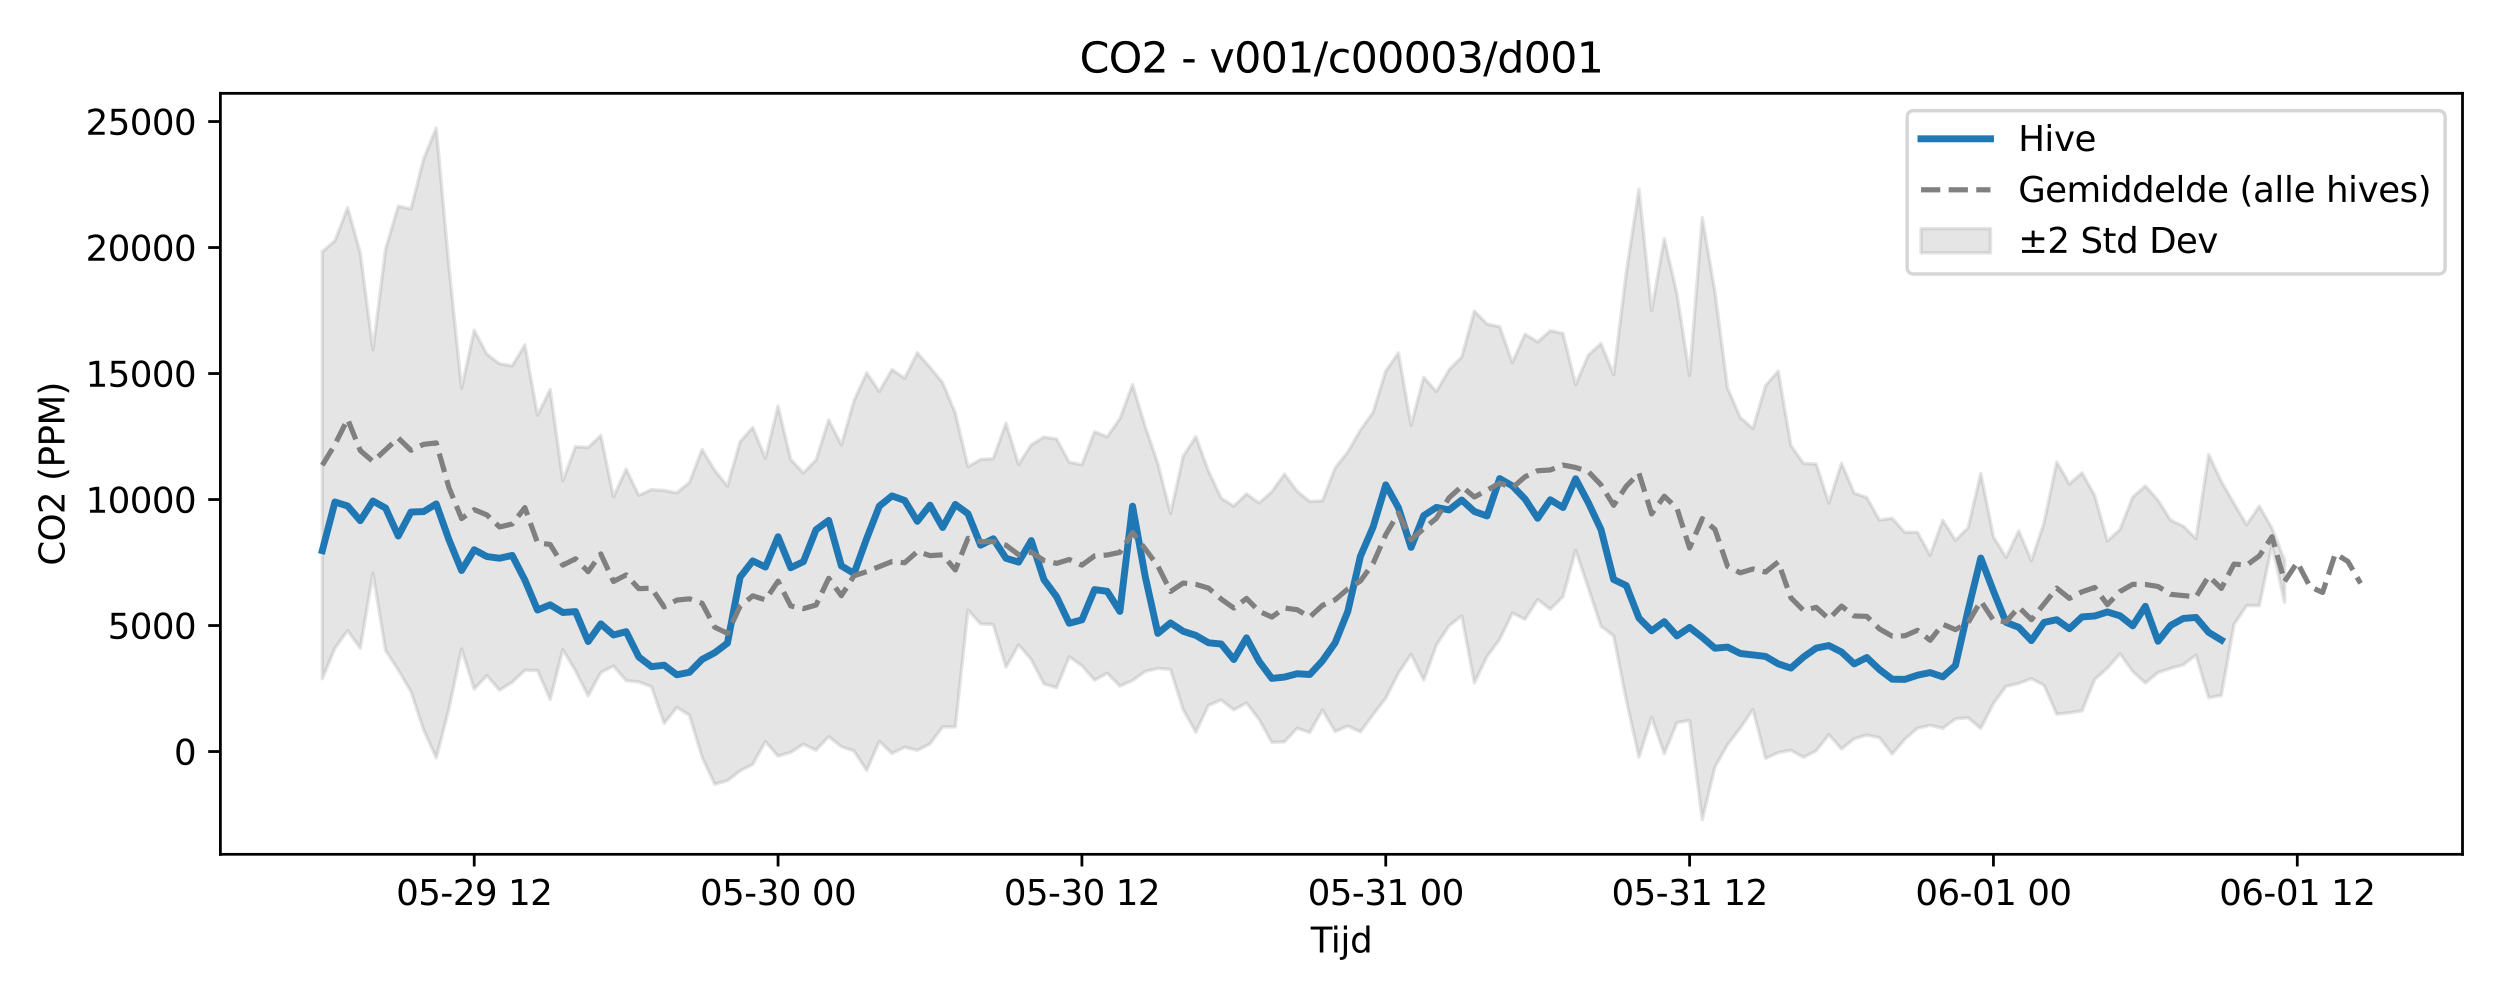 <?xml version="1.0" encoding="utf-8" standalone="no"?>
<!DOCTYPE svg PUBLIC "-//W3C//DTD SVG 1.1//EN"
  "http://www.w3.org/Graphics/SVG/1.1/DTD/svg11.dtd">
<svg xmlns:xlink="http://www.w3.org/1999/xlink" width="720pt" height="288pt" viewBox="0 0 720 288" xmlns="http://www.w3.org/2000/svg" version="1.1">
 <defs>
  <style type="text/css">*{stroke-linejoin: round; stroke-linecap: butt}</style>
 </defs>
 <g id="figure_1">
  <g id="patch_1">
   <path d="M 0 288 
L 720 288 
L 720 0 
L 0 0 
z
" style="fill: #ffffff"/>
  </g>
  <g id="axes_1">
   <g id="patch_2">
    <path d="M 63.47 246.04 
L 709.2 246.04 
L 709.2 26.88 
L 63.47 26.88 
z
" style="fill: #ffffff"/>
   </g>
   <g id="FillBetweenPolyCollection_1">
    <defs>
     <path id="m62f962dd61" d="M 92.821 -215.496 
L 92.821 -92.518 
L 96.467 -101.336 
L 100.114 -106.379 
L 103.76 -101.303 
L 107.406 -122.898 
L 111.052 -100.626 
L 114.698 -95.045 
L 118.344 -88.849 
L 121.99 -77.862 
L 125.637 -69.738 
L 129.283 -83.769 
L 132.929 -101.11 
L 136.575 -89.539 
L 140.221 -93.422 
L 143.867 -89.243 
L 147.513 -91.521 
L 151.159 -94.946 
L 154.806 -94.919 
L 158.452 -86.577 
L 162.098 -100.914 
L 165.744 -94.774 
L 169.39 -87.603 
L 173.036 -94.303 
L 176.682 -96.189 
L 180.329 -91.961 
L 183.975 -91.606 
L 187.621 -90.229 
L 191.267 -79.669 
L 194.913 -84.264 
L 198.559 -82.013 
L 202.205 -69.94 
L 205.851 -62.147 
L 209.498 -63.18 
L 213.144 -65.991 
L 216.79 -67.884 
L 220.436 -74.423 
L 224.082 -70.209 
L 227.728 -71.299 
L 231.374 -73.666 
L 235.021 -71.939 
L 238.667 -75.849 
L 242.313 -72.978 
L 245.959 -71.719 
L 249.605 -66.117 
L 253.251 -74.509 
L 256.897 -70.983 
L 260.543 -72.814 
L 264.19 -71.915 
L 267.836 -73.749 
L 271.482 -78.647 
L 275.128 -78.667 
L 278.774 -112.316 
L 282.42 -108.289 
L 286.066 -108.134 
L 289.712 -95.883 
L 293.359 -102.279 
L 297.005 -98.028 
L 300.651 -91.052 
L 304.297 -89.93 
L 307.943 -98.853 
L 311.589 -96.294 
L 315.235 -92.12 
L 318.882 -94.12 
L 322.528 -90.412 
L 326.174 -92.013 
L 329.82 -94.619 
L 333.466 -95.512 
L 337.112 -95.17 
L 340.758 -83.578 
L 344.404 -77.168 
L 348.051 -84.88 
L 351.697 -86.394 
L 355.343 -83.531 
L 358.989 -85.546 
L 362.635 -80.766 
L 366.281 -74.215 
L 369.927 -74.339 
L 373.574 -78.259 
L 377.22 -77.035 
L 380.866 -83.526 
L 384.512 -77.276 
L 388.158 -78.925 
L 391.804 -77.234 
L 395.45 -82.184 
L 399.096 -86.903 
L 402.743 -94.116 
L 406.389 -99.571 
L 410.035 -92.133 
L 413.681 -102.191 
L 417.327 -107.764 
L 420.973 -110.626 
L 424.619 -91.32 
L 428.266 -98.926 
L 431.912 -103.855 
L 435.558 -111.446 
L 439.204 -109.622 
L 442.85 -115.322 
L 446.496 -112.532 
L 450.142 -116.172 
L 453.788 -129.521 
L 457.435 -118.69 
L 461.081 -107.665 
L 464.727 -104.853 
L 468.373 -86.364 
L 472.019 -69.947 
L 475.665 -81.445 
L 479.311 -70.92 
L 482.958 -79.882 
L 486.604 -80.523 
L 490.25 -51.922 
L 493.896 -67.087 
L 497.542 -73.547 
L 501.188 -78.305 
L 504.834 -83.675 
L 508.48 -69.583 
L 512.127 -71.233 
L 515.773 -71.924 
L 519.419 -69.883 
L 523.065 -71.792 
L 526.711 -76.402 
L 530.357 -72.298 
L 534.003 -75.235 
L 537.649 -76.297 
L 541.296 -75.541 
L 544.942 -70.83 
L 548.588 -75.084 
L 552.234 -78.251 
L 555.88 -79.101 
L 559.526 -78.24 
L 563.172 -80.957 
L 566.819 -81.296 
L 570.465 -78.198 
L 574.111 -85.41 
L 577.757 -90.353 
L 581.403 -91.168 
L 585.049 -92.542 
L 588.695 -90.626 
L 592.341 -82.312 
L 595.988 -82.731 
L 599.634 -83.289 
L 603.28 -92.35 
L 606.926 -95.536 
L 610.572 -99.747 
L 614.218 -94.601 
L 617.864 -91.301 
L 621.511 -94.285 
L 625.157 -95.502 
L 628.803 -96.531 
L 632.449 -99.358 
L 636.095 -87.069 
L 639.741 -87.707 
L 643.387 -108.094 
L 647.033 -113.578 
L 650.68 -113.583 
L 654.326 -130.955 
L 657.972 -114.5 
L 657.972 -126.597 
L 657.972 -126.597 
L 654.326 -135.868 
L 650.68 -142.215 
L 647.033 -136.884 
L 643.387 -143.007 
L 639.741 -149.345 
L 636.095 -157.057 
L 632.449 -132.883 
L 628.803 -136.46 
L 625.157 -138.153 
L 621.511 -143.907 
L 617.864 -148.059 
L 614.218 -144.826 
L 610.572 -135.554 
L 606.926 -132.201 
L 603.28 -145.277 
L 599.634 -151.833 
L 595.988 -148.611 
L 592.341 -154.917 
L 588.695 -137.462 
L 585.049 -126.544 
L 581.403 -135.099 
L 577.757 -127.476 
L 574.111 -133.381 
L 570.465 -151.629 
L 566.819 -136.04 
L 563.172 -132.365 
L 559.526 -138.19 
L 555.88 -128.088 
L 552.234 -134.699 
L 548.588 -134.701 
L 544.942 -138.735 
L 541.296 -138.207 
L 537.649 -144.672 
L 534.003 -145.99 
L 530.357 -154.591 
L 526.711 -143.092 
L 523.065 -154.375 
L 519.419 -154.516 
L 515.773 -159.724 
L 512.127 -181.125 
L 508.48 -176.927 
L 504.834 -164.576 
L 501.188 -167.764 
L 497.542 -176.216 
L 493.896 -204.02 
L 490.25 -225.335 
L 486.604 -179.846 
L 482.958 -203.378 
L 479.311 -219.252 
L 475.665 -198.537 
L 472.019 -233.5 
L 468.373 -209.588 
L 464.727 -180.083 
L 461.081 -189.07 
L 457.435 -185.693 
L 453.788 -177.223 
L 450.142 -191.956 
L 446.496 -192.764 
L 442.85 -189.533 
L 439.204 -191.757 
L 435.558 -183.577 
L 431.912 -193.919 
L 428.266 -194.669 
L 424.619 -198.41 
L 420.973 -185.195 
L 417.327 -181.536 
L 413.681 -175.26 
L 410.035 -179.351 
L 406.389 -165.53 
L 402.743 -186.376 
L 399.096 -181.131 
L 395.45 -169.264 
L 391.804 -164.107 
L 388.158 -157.834 
L 384.512 -153.215 
L 380.866 -143.794 
L 377.22 -143.569 
L 373.574 -146.543 
L 369.927 -151.473 
L 366.281 -146.365 
L 362.635 -143.132 
L 358.989 -145.759 
L 355.343 -142.23 
L 351.697 -144.545 
L 348.051 -152.349 
L 344.404 -162.259 
L 340.758 -156.591 
L 337.112 -140.132 
L 333.466 -154.504 
L 329.82 -165.197 
L 326.174 -177.221 
L 322.528 -167.421 
L 318.882 -162.201 
L 315.235 -163.678 
L 311.589 -154.182 
L 307.943 -154.869 
L 304.297 -161.574 
L 300.651 -162.115 
L 297.005 -159.915 
L 293.359 -154.234 
L 289.712 -166.105 
L 286.066 -155.929 
L 282.42 -155.676 
L 278.774 -153.632 
L 275.128 -169.03 
L 271.482 -177.783 
L 267.836 -182.22 
L 264.19 -186.397 
L 260.543 -179.043 
L 256.897 -181.575 
L 253.251 -175.22 
L 249.605 -180.637 
L 245.959 -172.599 
L 242.313 -159.899 
L 238.667 -167.055 
L 235.021 -155.556 
L 231.374 -151.77 
L 227.728 -155.695 
L 224.082 -171.048 
L 220.436 -156.054 
L 216.79 -164.911 
L 213.144 -160.766 
L 209.498 -148.037 
L 205.851 -152.534 
L 202.205 -158.551 
L 198.559 -149.066 
L 194.913 -146.076 
L 191.267 -146.75 
L 187.621 -147 
L 183.975 -145.335 
L 180.329 -152.89 
L 176.682 -144.892 
L 173.036 -162.613 
L 169.39 -159.123 
L 165.744 -159.345 
L 162.098 -149.577 
L 158.452 -175.808 
L 154.806 -168.427 
L 151.159 -188.671 
L 147.513 -182.655 
L 143.867 -183.226 
L 140.221 -185.99 
L 136.575 -192.901 
L 132.929 -176.187 
L 129.283 -211.465 
L 125.637 -251.158 
L 121.99 -242.187 
L 118.344 -227.793 
L 114.698 -228.662 
L 111.052 -216.271 
L 107.406 -187.289 
L 103.76 -215.176 
L 100.114 -228.203 
L 96.467 -218.679 
L 92.821 -215.496 
z
" style="stroke: #808080; stroke-opacity: 0.2"/>
    </defs>
    <g clip-path="url(#p8f2f8f20a6)">
     <use xlink:href="#m62f962dd61" x="0" y="288" style="fill: #808080; fill-opacity: 0.2; stroke: #808080; stroke-opacity: 0.2"/>
    </g>
   </g>
   <g id="matplotlib.axis_1">
    <g id="xtick_1">
     <g id="line2d_1">
      <defs>
       <path id="m938e362e4b" d="M 0 0 
L 0 3.5 
" style="stroke: #000000; stroke-width: 0.8"/>
      </defs>
      <g>
       <use xlink:href="#m938e362e4b" x="136.575" y="246.04" style="stroke: #000000; stroke-width: 0.8"/>
      </g>
     </g>
     <g id="text_1">
      <!-- 05-29 12 -->
      <g transform="translate(114.094 260.638) scale(0.1 -0.1)">
       <defs>
        <path id="DejaVuSans-30" d="M 2034 4250 
Q 1547 4250 1301 3770 
Q 1056 3291 1056 2328 
Q 1056 1369 1301 889 
Q 1547 409 2034 409 
Q 2525 409 2770 889 
Q 3016 1369 3016 2328 
Q 3016 3291 2770 3770 
Q 2525 4250 2034 4250 
z
M 2034 4750 
Q 2819 4750 3233 4129 
Q 3647 3509 3647 2328 
Q 3647 1150 3233 529 
Q 2819 -91 2034 -91 
Q 1250 -91 836 529 
Q 422 1150 422 2328 
Q 422 3509 836 4129 
Q 1250 4750 2034 4750 
z
" transform="scale(0.016)"/>
        <path id="DejaVuSans-35" d="M 691 4666 
L 3169 4666 
L 3169 4134 
L 1269 4134 
L 1269 2991 
Q 1406 3038 1543 3061 
Q 1681 3084 1819 3084 
Q 2600 3084 3056 2656 
Q 3513 2228 3513 1497 
Q 3513 744 3044 326 
Q 2575 -91 1722 -91 
Q 1428 -91 1123 -41 
Q 819 9 494 109 
L 494 744 
Q 775 591 1075 516 
Q 1375 441 1709 441 
Q 2250 441 2565 725 
Q 2881 1009 2881 1497 
Q 2881 1984 2565 2268 
Q 2250 2553 1709 2553 
Q 1456 2553 1204 2497 
Q 953 2441 691 2322 
L 691 4666 
z
" transform="scale(0.016)"/>
        <path id="DejaVuSans-2d" d="M 313 2009 
L 1997 2009 
L 1997 1497 
L 313 1497 
L 313 2009 
z
" transform="scale(0.016)"/>
        <path id="DejaVuSans-32" d="M 1228 531 
L 3431 531 
L 3431 0 
L 469 0 
L 469 531 
Q 828 903 1448 1529 
Q 2069 2156 2228 2338 
Q 2531 2678 2651 2914 
Q 2772 3150 2772 3378 
Q 2772 3750 2511 3984 
Q 2250 4219 1831 4219 
Q 1534 4219 1204 4116 
Q 875 4013 500 3803 
L 500 4441 
Q 881 4594 1212 4672 
Q 1544 4750 1819 4750 
Q 2544 4750 2975 4387 
Q 3406 4025 3406 3419 
Q 3406 3131 3298 2873 
Q 3191 2616 2906 2266 
Q 2828 2175 2409 1742 
Q 1991 1309 1228 531 
z
" transform="scale(0.016)"/>
        <path id="DejaVuSans-39" d="M 703 97 
L 703 672 
Q 941 559 1184 500 
Q 1428 441 1663 441 
Q 2288 441 2617 861 
Q 2947 1281 2994 2138 
Q 2813 1869 2534 1725 
Q 2256 1581 1919 1581 
Q 1219 1581 811 2004 
Q 403 2428 403 3163 
Q 403 3881 828 4315 
Q 1253 4750 1959 4750 
Q 2769 4750 3195 4129 
Q 3622 3509 3622 2328 
Q 3622 1225 3098 567 
Q 2575 -91 1691 -91 
Q 1453 -91 1209 -44 
Q 966 3 703 97 
z
M 1959 2075 
Q 2384 2075 2632 2365 
Q 2881 2656 2881 3163 
Q 2881 3666 2632 3958 
Q 2384 4250 1959 4250 
Q 1534 4250 1286 3958 
Q 1038 3666 1038 3163 
Q 1038 2656 1286 2365 
Q 1534 2075 1959 2075 
z
" transform="scale(0.016)"/>
        <path id="DejaVuSans-20" transform="scale(0.016)"/>
        <path id="DejaVuSans-31" d="M 794 531 
L 1825 531 
L 1825 4091 
L 703 3866 
L 703 4441 
L 1819 4666 
L 2450 4666 
L 2450 531 
L 3481 531 
L 3481 0 
L 794 0 
L 794 531 
z
" transform="scale(0.016)"/>
       </defs>
       <use xlink:href="#DejaVuSans-30"/>
       <use xlink:href="#DejaVuSans-35" transform="translate(63.623 0)"/>
       <use xlink:href="#DejaVuSans-2d" transform="translate(127.246 0)"/>
       <use xlink:href="#DejaVuSans-32" transform="translate(163.33 0)"/>
       <use xlink:href="#DejaVuSans-39" transform="translate(226.953 0)"/>
       <use xlink:href="#DejaVuSans-20" transform="translate(290.576 0)"/>
       <use xlink:href="#DejaVuSans-31" transform="translate(322.363 0)"/>
       <use xlink:href="#DejaVuSans-32" transform="translate(385.986 0)"/>
      </g>
     </g>
    </g>
    <g id="xtick_2">
     <g id="line2d_2">
      <g>
       <use xlink:href="#m938e362e4b" x="224.082" y="246.04" style="stroke: #000000; stroke-width: 0.8"/>
      </g>
     </g>
     <g id="text_2">
      <!-- 05-30 00 -->
      <g transform="translate(201.602 260.638) scale(0.1 -0.1)">
       <defs>
        <path id="DejaVuSans-33" d="M 2597 2516 
Q 3050 2419 3304 2112 
Q 3559 1806 3559 1356 
Q 3559 666 3084 287 
Q 2609 -91 1734 -91 
Q 1441 -91 1130 -33 
Q 819 25 488 141 
L 488 750 
Q 750 597 1062 519 
Q 1375 441 1716 441 
Q 2309 441 2620 675 
Q 2931 909 2931 1356 
Q 2931 1769 2642 2001 
Q 2353 2234 1838 2234 
L 1294 2234 
L 1294 2753 
L 1863 2753 
Q 2328 2753 2575 2939 
Q 2822 3125 2822 3475 
Q 2822 3834 2567 4026 
Q 2313 4219 1838 4219 
Q 1578 4219 1281 4162 
Q 984 4106 628 3988 
L 628 4550 
Q 988 4650 1302 4700 
Q 1616 4750 1894 4750 
Q 2613 4750 3031 4423 
Q 3450 4097 3450 3541 
Q 3450 3153 3228 2886 
Q 3006 2619 2597 2516 
z
" transform="scale(0.016)"/>
       </defs>
       <use xlink:href="#DejaVuSans-30"/>
       <use xlink:href="#DejaVuSans-35" transform="translate(63.623 0)"/>
       <use xlink:href="#DejaVuSans-2d" transform="translate(127.246 0)"/>
       <use xlink:href="#DejaVuSans-33" transform="translate(163.33 0)"/>
       <use xlink:href="#DejaVuSans-30" transform="translate(226.953 0)"/>
       <use xlink:href="#DejaVuSans-20" transform="translate(290.576 0)"/>
       <use xlink:href="#DejaVuSans-30" transform="translate(322.363 0)"/>
       <use xlink:href="#DejaVuSans-30" transform="translate(385.986 0)"/>
      </g>
     </g>
    </g>
    <g id="xtick_3">
     <g id="line2d_3">
      <g>
       <use xlink:href="#m938e362e4b" x="311.589" y="246.04" style="stroke: #000000; stroke-width: 0.8"/>
      </g>
     </g>
     <g id="text_3">
      <!-- 05-30 12 -->
      <g transform="translate(289.109 260.638) scale(0.1 -0.1)">
       <use xlink:href="#DejaVuSans-30"/>
       <use xlink:href="#DejaVuSans-35" transform="translate(63.623 0)"/>
       <use xlink:href="#DejaVuSans-2d" transform="translate(127.246 0)"/>
       <use xlink:href="#DejaVuSans-33" transform="translate(163.33 0)"/>
       <use xlink:href="#DejaVuSans-30" transform="translate(226.953 0)"/>
       <use xlink:href="#DejaVuSans-20" transform="translate(290.576 0)"/>
       <use xlink:href="#DejaVuSans-31" transform="translate(322.363 0)"/>
       <use xlink:href="#DejaVuSans-32" transform="translate(385.986 0)"/>
      </g>
     </g>
    </g>
    <g id="xtick_4">
     <g id="line2d_4">
      <g>
       <use xlink:href="#m938e362e4b" x="399.096" y="246.04" style="stroke: #000000; stroke-width: 0.8"/>
      </g>
     </g>
     <g id="text_4">
      <!-- 05-31 00 -->
      <g transform="translate(376.616 260.638) scale(0.1 -0.1)">
       <use xlink:href="#DejaVuSans-30"/>
       <use xlink:href="#DejaVuSans-35" transform="translate(63.623 0)"/>
       <use xlink:href="#DejaVuSans-2d" transform="translate(127.246 0)"/>
       <use xlink:href="#DejaVuSans-33" transform="translate(163.33 0)"/>
       <use xlink:href="#DejaVuSans-31" transform="translate(226.953 0)"/>
       <use xlink:href="#DejaVuSans-20" transform="translate(290.576 0)"/>
       <use xlink:href="#DejaVuSans-30" transform="translate(322.363 0)"/>
       <use xlink:href="#DejaVuSans-30" transform="translate(385.986 0)"/>
      </g>
     </g>
    </g>
    <g id="xtick_5">
     <g id="line2d_5">
      <g>
       <use xlink:href="#m938e362e4b" x="486.604" y="246.04" style="stroke: #000000; stroke-width: 0.8"/>
      </g>
     </g>
     <g id="text_5">
      <!-- 05-31 12 -->
      <g transform="translate(464.123 260.638) scale(0.1 -0.1)">
       <use xlink:href="#DejaVuSans-30"/>
       <use xlink:href="#DejaVuSans-35" transform="translate(63.623 0)"/>
       <use xlink:href="#DejaVuSans-2d" transform="translate(127.246 0)"/>
       <use xlink:href="#DejaVuSans-33" transform="translate(163.33 0)"/>
       <use xlink:href="#DejaVuSans-31" transform="translate(226.953 0)"/>
       <use xlink:href="#DejaVuSans-20" transform="translate(290.576 0)"/>
       <use xlink:href="#DejaVuSans-31" transform="translate(322.363 0)"/>
       <use xlink:href="#DejaVuSans-32" transform="translate(385.986 0)"/>
      </g>
     </g>
    </g>
    <g id="xtick_6">
     <g id="line2d_6">
      <g>
       <use xlink:href="#m938e362e4b" x="574.111" y="246.04" style="stroke: #000000; stroke-width: 0.8"/>
      </g>
     </g>
     <g id="text_6">
      <!-- 06-01 00 -->
      <g transform="translate(551.63 260.638) scale(0.1 -0.1)">
       <defs>
        <path id="DejaVuSans-36" d="M 2113 2584 
Q 1688 2584 1439 2293 
Q 1191 2003 1191 1497 
Q 1191 994 1439 701 
Q 1688 409 2113 409 
Q 2538 409 2786 701 
Q 3034 994 3034 1497 
Q 3034 2003 2786 2293 
Q 2538 2584 2113 2584 
z
M 3366 4563 
L 3366 3988 
Q 3128 4100 2886 4159 
Q 2644 4219 2406 4219 
Q 1781 4219 1451 3797 
Q 1122 3375 1075 2522 
Q 1259 2794 1537 2939 
Q 1816 3084 2150 3084 
Q 2853 3084 3261 2657 
Q 3669 2231 3669 1497 
Q 3669 778 3244 343 
Q 2819 -91 2113 -91 
Q 1303 -91 875 529 
Q 447 1150 447 2328 
Q 447 3434 972 4092 
Q 1497 4750 2381 4750 
Q 2619 4750 2861 4703 
Q 3103 4656 3366 4563 
z
" transform="scale(0.016)"/>
       </defs>
       <use xlink:href="#DejaVuSans-30"/>
       <use xlink:href="#DejaVuSans-36" transform="translate(63.623 0)"/>
       <use xlink:href="#DejaVuSans-2d" transform="translate(127.246 0)"/>
       <use xlink:href="#DejaVuSans-30" transform="translate(163.33 0)"/>
       <use xlink:href="#DejaVuSans-31" transform="translate(226.953 0)"/>
       <use xlink:href="#DejaVuSans-20" transform="translate(290.576 0)"/>
       <use xlink:href="#DejaVuSans-30" transform="translate(322.363 0)"/>
       <use xlink:href="#DejaVuSans-30" transform="translate(385.986 0)"/>
      </g>
     </g>
    </g>
    <g id="xtick_7">
     <g id="line2d_7">
      <g>
       <use xlink:href="#m938e362e4b" x="661.618" y="246.04" style="stroke: #000000; stroke-width: 0.8"/>
      </g>
     </g>
     <g id="text_7">
      <!-- 06-01 12 -->
      <g transform="translate(639.138 260.638) scale(0.1 -0.1)">
       <use xlink:href="#DejaVuSans-30"/>
       <use xlink:href="#DejaVuSans-36" transform="translate(63.623 0)"/>
       <use xlink:href="#DejaVuSans-2d" transform="translate(127.246 0)"/>
       <use xlink:href="#DejaVuSans-30" transform="translate(163.33 0)"/>
       <use xlink:href="#DejaVuSans-31" transform="translate(226.953 0)"/>
       <use xlink:href="#DejaVuSans-20" transform="translate(290.576 0)"/>
       <use xlink:href="#DejaVuSans-31" transform="translate(322.363 0)"/>
       <use xlink:href="#DejaVuSans-32" transform="translate(385.986 0)"/>
      </g>
     </g>
    </g>
    <g id="text_8">
     <!-- Tijd -->
     <g transform="translate(377.485 274.317) scale(0.1 -0.1)">
      <defs>
       <path id="DejaVuSans-54" d="M -19 4666 
L 3928 4666 
L 3928 4134 
L 2272 4134 
L 2272 0 
L 1638 0 
L 1638 4134 
L -19 4134 
L -19 4666 
z
" transform="scale(0.016)"/>
       <path id="DejaVuSans-69" d="M 603 3500 
L 1178 3500 
L 1178 0 
L 603 0 
L 603 3500 
z
M 603 4863 
L 1178 4863 
L 1178 4134 
L 603 4134 
L 603 4863 
z
" transform="scale(0.016)"/>
       <path id="DejaVuSans-6a" d="M 603 3500 
L 1178 3500 
L 1178 -63 
Q 1178 -731 923 -1031 
Q 669 -1331 103 -1331 
L -116 -1331 
L -116 -844 
L 38 -844 
Q 366 -844 484 -692 
Q 603 -541 603 -63 
L 603 3500 
z
M 603 4863 
L 1178 4863 
L 1178 4134 
L 603 4134 
L 603 4863 
z
" transform="scale(0.016)"/>
       <path id="DejaVuSans-64" d="M 2906 2969 
L 2906 4863 
L 3481 4863 
L 3481 0 
L 2906 0 
L 2906 525 
Q 2725 213 2448 61 
Q 2172 -91 1784 -91 
Q 1150 -91 751 415 
Q 353 922 353 1747 
Q 353 2572 751 3078 
Q 1150 3584 1784 3584 
Q 2172 3584 2448 3432 
Q 2725 3281 2906 2969 
z
M 947 1747 
Q 947 1113 1208 752 
Q 1469 391 1925 391 
Q 2381 391 2643 752 
Q 2906 1113 2906 1747 
Q 2906 2381 2643 2742 
Q 2381 3103 1925 3103 
Q 1469 3103 1208 2742 
Q 947 2381 947 1747 
z
" transform="scale(0.016)"/>
      </defs>
      <use xlink:href="#DejaVuSans-54"/>
      <use xlink:href="#DejaVuSans-69" transform="translate(57.959 0)"/>
      <use xlink:href="#DejaVuSans-6a" transform="translate(85.742 0)"/>
      <use xlink:href="#DejaVuSans-64" transform="translate(113.525 0)"/>
     </g>
    </g>
   </g>
   <g id="matplotlib.axis_2">
    <g id="ytick_1">
     <g id="line2d_8">
      <defs>
       <path id="m686d1e815c" d="M 0 0 
L -3.5 0 
" style="stroke: #000000; stroke-width: 0.8"/>
      </defs>
      <g>
       <use xlink:href="#m686d1e815c" x="63.47" y="216.441" style="stroke: #000000; stroke-width: 0.8"/>
      </g>
     </g>
     <g id="text_9">
      <!-- 0 -->
      <g transform="translate(50.108 220.24) scale(0.1 -0.1)">
       <use xlink:href="#DejaVuSans-30"/>
      </g>
     </g>
    </g>
    <g id="ytick_2">
     <g id="line2d_9">
      <g>
       <use xlink:href="#m686d1e815c" x="63.47" y="180.154" style="stroke: #000000; stroke-width: 0.8"/>
      </g>
     </g>
     <g id="text_10">
      <!-- 5000 -->
      <g transform="translate(31.02 183.953) scale(0.1 -0.1)">
       <use xlink:href="#DejaVuSans-35"/>
       <use xlink:href="#DejaVuSans-30" transform="translate(63.623 0)"/>
       <use xlink:href="#DejaVuSans-30" transform="translate(127.246 0)"/>
       <use xlink:href="#DejaVuSans-30" transform="translate(190.869 0)"/>
      </g>
     </g>
    </g>
    <g id="ytick_3">
     <g id="line2d_10">
      <g>
       <use xlink:href="#m686d1e815c" x="63.47" y="143.867" style="stroke: #000000; stroke-width: 0.8"/>
      </g>
     </g>
     <g id="text_11">
      <!-- 10000 -->
      <g transform="translate(24.657 147.666) scale(0.1 -0.1)">
       <use xlink:href="#DejaVuSans-31"/>
       <use xlink:href="#DejaVuSans-30" transform="translate(63.623 0)"/>
       <use xlink:href="#DejaVuSans-30" transform="translate(127.246 0)"/>
       <use xlink:href="#DejaVuSans-30" transform="translate(190.869 0)"/>
       <use xlink:href="#DejaVuSans-30" transform="translate(254.492 0)"/>
      </g>
     </g>
    </g>
    <g id="ytick_4">
     <g id="line2d_11">
      <g>
       <use xlink:href="#m686d1e815c" x="63.47" y="107.58" style="stroke: #000000; stroke-width: 0.8"/>
      </g>
     </g>
     <g id="text_12">
      <!-- 15000 -->
      <g transform="translate(24.657 111.379) scale(0.1 -0.1)">
       <use xlink:href="#DejaVuSans-31"/>
       <use xlink:href="#DejaVuSans-35" transform="translate(63.623 0)"/>
       <use xlink:href="#DejaVuSans-30" transform="translate(127.246 0)"/>
       <use xlink:href="#DejaVuSans-30" transform="translate(190.869 0)"/>
       <use xlink:href="#DejaVuSans-30" transform="translate(254.492 0)"/>
      </g>
     </g>
    </g>
    <g id="ytick_5">
     <g id="line2d_12">
      <g>
       <use xlink:href="#m686d1e815c" x="63.47" y="71.293" style="stroke: #000000; stroke-width: 0.8"/>
      </g>
     </g>
     <g id="text_13">
      <!-- 20000 -->
      <g transform="translate(24.657 75.092) scale(0.1 -0.1)">
       <use xlink:href="#DejaVuSans-32"/>
       <use xlink:href="#DejaVuSans-30" transform="translate(63.623 0)"/>
       <use xlink:href="#DejaVuSans-30" transform="translate(127.246 0)"/>
       <use xlink:href="#DejaVuSans-30" transform="translate(190.869 0)"/>
       <use xlink:href="#DejaVuSans-30" transform="translate(254.492 0)"/>
      </g>
     </g>
    </g>
    <g id="ytick_6">
     <g id="line2d_13">
      <g>
       <use xlink:href="#m686d1e815c" x="63.47" y="35.006" style="stroke: #000000; stroke-width: 0.8"/>
      </g>
     </g>
     <g id="text_14">
      <!-- 25000 -->
      <g transform="translate(24.657 38.805) scale(0.1 -0.1)">
       <use xlink:href="#DejaVuSans-32"/>
       <use xlink:href="#DejaVuSans-35" transform="translate(63.623 0)"/>
       <use xlink:href="#DejaVuSans-30" transform="translate(127.246 0)"/>
       <use xlink:href="#DejaVuSans-30" transform="translate(190.869 0)"/>
       <use xlink:href="#DejaVuSans-30" transform="translate(254.492 0)"/>
      </g>
     </g>
    </g>
    <g id="text_15">
     <!-- CO2 (PPM) -->
     <g transform="translate(18.578 162.903) rotate(-90) scale(0.1 -0.1)">
      <defs>
       <path id="DejaVuSans-43" d="M 4122 4306 
L 4122 3641 
Q 3803 3938 3442 4084 
Q 3081 4231 2675 4231 
Q 1875 4231 1450 3742 
Q 1025 3253 1025 2328 
Q 1025 1406 1450 917 
Q 1875 428 2675 428 
Q 3081 428 3442 575 
Q 3803 722 4122 1019 
L 4122 359 
Q 3791 134 3420 21 
Q 3050 -91 2638 -91 
Q 1578 -91 968 557 
Q 359 1206 359 2328 
Q 359 3453 968 4101 
Q 1578 4750 2638 4750 
Q 3056 4750 3426 4639 
Q 3797 4528 4122 4306 
z
" transform="scale(0.016)"/>
       <path id="DejaVuSans-4f" d="M 2522 4238 
Q 1834 4238 1429 3725 
Q 1025 3213 1025 2328 
Q 1025 1447 1429 934 
Q 1834 422 2522 422 
Q 3209 422 3611 934 
Q 4013 1447 4013 2328 
Q 4013 3213 3611 3725 
Q 3209 4238 2522 4238 
z
M 2522 4750 
Q 3503 4750 4090 4092 
Q 4678 3434 4678 2328 
Q 4678 1225 4090 567 
Q 3503 -91 2522 -91 
Q 1538 -91 948 565 
Q 359 1222 359 2328 
Q 359 3434 948 4092 
Q 1538 4750 2522 4750 
z
" transform="scale(0.016)"/>
       <path id="DejaVuSans-28" d="M 1984 4856 
Q 1566 4138 1362 3434 
Q 1159 2731 1159 2009 
Q 1159 1288 1364 580 
Q 1569 -128 1984 -844 
L 1484 -844 
Q 1016 -109 783 600 
Q 550 1309 550 2009 
Q 550 2706 781 3412 
Q 1013 4119 1484 4856 
L 1984 4856 
z
" transform="scale(0.016)"/>
       <path id="DejaVuSans-50" d="M 1259 4147 
L 1259 2394 
L 2053 2394 
Q 2494 2394 2734 2622 
Q 2975 2850 2975 3272 
Q 2975 3691 2734 3919 
Q 2494 4147 2053 4147 
L 1259 4147 
z
M 628 4666 
L 2053 4666 
Q 2838 4666 3239 4311 
Q 3641 3956 3641 3272 
Q 3641 2581 3239 2228 
Q 2838 1875 2053 1875 
L 1259 1875 
L 1259 0 
L 628 0 
L 628 4666 
z
" transform="scale(0.016)"/>
       <path id="DejaVuSans-4d" d="M 628 4666 
L 1569 4666 
L 2759 1491 
L 3956 4666 
L 4897 4666 
L 4897 0 
L 4281 0 
L 4281 4097 
L 3078 897 
L 2444 897 
L 1241 4097 
L 1241 0 
L 628 0 
L 628 4666 
z
" transform="scale(0.016)"/>
       <path id="DejaVuSans-29" d="M 513 4856 
L 1013 4856 
Q 1481 4119 1714 3412 
Q 1947 2706 1947 2009 
Q 1947 1309 1714 600 
Q 1481 -109 1013 -844 
L 513 -844 
Q 928 -128 1133 580 
Q 1338 1288 1338 2009 
Q 1338 2731 1133 3434 
Q 928 4138 513 4856 
z
" transform="scale(0.016)"/>
      </defs>
      <use xlink:href="#DejaVuSans-43"/>
      <use xlink:href="#DejaVuSans-4f" transform="translate(69.824 0)"/>
      <use xlink:href="#DejaVuSans-32" transform="translate(148.535 0)"/>
      <use xlink:href="#DejaVuSans-20" transform="translate(212.158 0)"/>
      <use xlink:href="#DejaVuSans-28" transform="translate(243.945 0)"/>
      <use xlink:href="#DejaVuSans-50" transform="translate(282.959 0)"/>
      <use xlink:href="#DejaVuSans-50" transform="translate(343.262 0)"/>
      <use xlink:href="#DejaVuSans-4d" transform="translate(403.564 0)"/>
      <use xlink:href="#DejaVuSans-29" transform="translate(489.844 0)"/>
     </g>
    </g>
   </g>
   <g id="line2d_14">
    <path d="M 92.821 158.585 
L 96.467 144.576 
L 100.114 145.72 
L 103.76 149.946 
L 107.406 144.288 
L 111.052 146.318 
L 114.698 154.364 
L 118.344 147.469 
L 121.99 147.336 
L 125.637 145.135 
L 129.283 155.402 
L 132.929 164.294 
L 136.575 158.334 
L 140.221 160.283 
L 143.867 160.772 
L 147.513 159.959 
L 151.159 167.052 
L 154.806 175.688 
L 158.452 174.189 
L 162.098 176.4 
L 165.744 176.138 
L 169.39 184.753 
L 173.036 179.673 
L 176.682 182.876 
L 180.329 181.925 
L 183.975 189.202 
L 187.621 192.001 
L 191.267 191.573 
L 194.913 194.338 
L 198.559 193.619 
L 202.205 189.908 
L 205.851 187.973 
L 209.498 185.23 
L 213.144 166.227 
L 216.79 161.541 
L 220.436 163.302 
L 224.082 154.594 
L 227.728 163.515 
L 231.374 161.754 
L 235.021 152.562 
L 238.667 149.876 
L 242.313 162.961 
L 245.959 165.168 
L 249.605 155.099 
L 253.251 145.749 
L 256.897 142.82 
L 260.543 144.128 
L 264.19 150.128 
L 267.836 145.488 
L 271.482 151.911 
L 275.128 145.287 
L 278.774 147.939 
L 282.42 157.001 
L 286.066 155.172 
L 289.712 160.774 
L 293.359 161.887 
L 297.005 155.692 
L 300.651 166.938 
L 304.297 171.859 
L 307.943 179.496 
L 311.589 178.519 
L 315.235 169.808 
L 318.882 170.299 
L 322.528 176.088 
L 326.174 145.781 
L 329.82 166.017 
L 333.466 182.409 
L 337.112 179.399 
L 340.758 181.814 
L 344.404 182.994 
L 348.051 185.121 
L 351.697 185.474 
L 355.343 189.94 
L 358.989 183.705 
L 362.635 190.481 
L 366.281 195.378 
L 369.927 194.993 
L 373.574 194.033 
L 377.22 194.255 
L 380.866 190.312 
L 384.512 185.14 
L 388.158 176.121 
L 391.804 160.206 
L 395.45 151.787 
L 399.096 139.648 
L 402.743 146.214 
L 406.389 157.639 
L 410.035 148.488 
L 413.681 146.127 
L 417.327 146.867 
L 420.973 144.01 
L 424.619 147.312 
L 428.266 148.589 
L 431.912 137.829 
L 435.558 139.943 
L 439.204 143.707 
L 442.85 149.257 
L 446.496 143.932 
L 450.142 146.16 
L 453.788 137.897 
L 457.435 144.755 
L 461.081 152.491 
L 464.727 166.909 
L 468.373 168.646 
L 472.019 177.996 
L 475.665 181.666 
L 479.311 179.041 
L 482.958 183.139 
L 486.604 180.691 
L 490.25 183.558 
L 493.896 186.683 
L 497.542 186.359 
L 501.188 188.195 
L 508.48 189.047 
L 512.127 191.183 
L 515.773 192.41 
L 519.419 189.207 
L 523.065 186.65 
L 526.711 185.921 
L 530.357 187.777 
L 534.003 191.193 
L 537.649 189.374 
L 541.296 192.845 
L 544.942 195.608 
L 548.588 195.666 
L 552.234 194.459 
L 555.88 193.7 
L 559.526 194.933 
L 563.172 191.66 
L 566.819 175.722 
L 570.465 160.721 
L 574.111 170.245 
L 577.757 179.247 
L 581.403 180.669 
L 585.049 184.492 
L 588.695 179.242 
L 592.341 178.48 
L 595.988 181.076 
L 599.634 177.66 
L 603.28 177.406 
L 606.926 176.242 
L 610.572 177.348 
L 614.218 180.234 
L 617.864 174.631 
L 621.511 184.678 
L 625.157 180.101 
L 628.803 178.112 
L 632.449 177.822 
L 636.095 182.119 
L 639.741 184.334 
L 639.741 184.334 
" clip-path="url(#p8f2f8f20a6)" style="fill: none; stroke: #1f77b4; stroke-width: 2; stroke-linecap: square"/>
   </g>
   <g id="line2d_15">
    <path d="M 92.821 133.993 
L 96.467 127.993 
L 100.114 120.709 
L 103.76 129.761 
L 107.406 132.907 
L 114.698 126.146 
L 118.344 129.679 
L 121.99 127.975 
L 125.637 127.552 
L 129.283 140.383 
L 132.929 149.351 
L 136.575 146.78 
L 140.221 148.294 
L 143.867 151.765 
L 147.513 150.912 
L 151.159 146.192 
L 154.806 156.327 
L 158.452 156.807 
L 162.098 162.755 
L 165.744 160.94 
L 169.39 164.637 
L 173.036 159.542 
L 176.682 167.459 
L 180.329 165.574 
L 183.975 169.53 
L 187.621 169.386 
L 191.267 174.791 
L 194.913 172.83 
L 198.559 172.461 
L 202.205 173.754 
L 205.851 180.659 
L 209.498 182.392 
L 213.144 174.621 
L 216.79 171.602 
L 220.436 172.762 
L 224.082 167.371 
L 227.728 174.503 
L 231.374 175.282 
L 235.021 174.252 
L 238.667 166.548 
L 242.313 171.562 
L 245.959 165.841 
L 249.605 164.623 
L 256.897 161.721 
L 260.543 162.071 
L 264.19 158.844 
L 267.836 160.015 
L 271.482 159.785 
L 275.128 164.152 
L 278.774 155.026 
L 282.42 156.017 
L 286.066 155.969 
L 289.712 157.006 
L 293.359 159.743 
L 297.005 159.028 
L 300.651 161.417 
L 304.297 162.248 
L 307.943 161.139 
L 311.589 162.762 
L 315.235 160.101 
L 318.882 159.839 
L 322.528 159.084 
L 326.174 153.383 
L 329.82 158.092 
L 333.466 162.992 
L 337.112 170.349 
L 340.758 167.915 
L 344.404 168.286 
L 348.051 169.385 
L 351.697 172.53 
L 355.343 175.12 
L 358.989 172.347 
L 362.635 176.051 
L 366.281 177.71 
L 369.927 175.094 
L 373.574 175.599 
L 377.22 177.698 
L 380.866 174.34 
L 384.512 172.754 
L 388.158 169.621 
L 391.804 167.33 
L 395.45 162.276 
L 399.096 153.983 
L 402.743 147.754 
L 406.389 155.449 
L 410.035 152.258 
L 413.681 149.275 
L 417.327 143.35 
L 420.973 140.089 
L 424.619 143.135 
L 428.266 141.202 
L 431.912 139.113 
L 435.558 140.488 
L 439.204 137.311 
L 442.85 135.573 
L 446.496 135.352 
L 450.142 133.936 
L 453.788 134.628 
L 457.435 135.809 
L 461.081 139.633 
L 464.727 145.532 
L 468.373 140.024 
L 472.019 136.276 
L 475.665 148.009 
L 479.311 142.914 
L 482.958 146.37 
L 486.604 157.816 
L 490.25 149.372 
L 493.896 152.446 
L 497.542 163.118 
L 501.188 164.966 
L 504.834 163.875 
L 508.48 164.745 
L 512.127 161.821 
L 515.773 172.176 
L 519.419 175.801 
L 523.065 174.916 
L 526.711 178.253 
L 530.357 174.556 
L 534.003 177.387 
L 537.649 177.515 
L 541.296 181.126 
L 544.942 183.218 
L 548.588 183.108 
L 552.234 181.525 
L 555.88 184.405 
L 559.526 179.785 
L 563.172 181.339 
L 566.819 179.332 
L 570.465 173.087 
L 574.111 178.604 
L 577.757 179.086 
L 581.403 174.866 
L 585.049 178.457 
L 592.341 169.386 
L 595.988 172.329 
L 599.634 170.439 
L 603.28 169.187 
L 606.926 174.132 
L 610.572 170.349 
L 614.218 168.286 
L 617.864 168.32 
L 621.511 168.904 
L 625.157 171.173 
L 632.449 171.879 
L 636.095 165.937 
L 639.741 169.474 
L 643.387 162.45 
L 647.033 162.769 
L 650.68 160.101 
L 654.326 154.589 
L 657.972 167.451 
L 661.618 161.955 
L 665.264 168.934 
L 668.91 170.632 
L 672.556 159.449 
L 676.203 161.709 
L 679.849 168.015 
L 679.849 168.015 
" clip-path="url(#p8f2f8f20a6)" style="fill: none; stroke-dasharray: 5.55,2.4; stroke-dashoffset: 0; stroke: #808080; stroke-width: 1.5"/>
   </g>
   <g id="patch_3">
    <path d="M 63.47 246.04 
L 63.47 26.88 
" style="fill: none; stroke: #000000; stroke-width: 0.8; stroke-linejoin: miter; stroke-linecap: square"/>
   </g>
   <g id="patch_4">
    <path d="M 709.2 246.04 
L 709.2 26.88 
" style="fill: none; stroke: #000000; stroke-width: 0.8; stroke-linejoin: miter; stroke-linecap: square"/>
   </g>
   <g id="patch_5">
    <path d="M 63.47 246.04 
L 709.2 246.04 
" style="fill: none; stroke: #000000; stroke-width: 0.8; stroke-linejoin: miter; stroke-linecap: square"/>
   </g>
   <g id="patch_6">
    <path d="M 63.47 26.88 
L 709.2 26.88 
" style="fill: none; stroke: #000000; stroke-width: 0.8; stroke-linejoin: miter; stroke-linecap: square"/>
   </g>
   <g id="text_16">
    <!-- CO2 - v001/c00003/d001 -->
    <g transform="translate(310.932 20.88) scale(0.12 -0.12)">
     <defs>
      <path id="DejaVuSans-76" d="M 191 3500 
L 800 3500 
L 1894 563 
L 2988 3500 
L 3597 3500 
L 2284 0 
L 1503 0 
L 191 3500 
z
" transform="scale(0.016)"/>
      <path id="DejaVuSans-2f" d="M 1625 4666 
L 2156 4666 
L 531 -594 
L 0 -594 
L 1625 4666 
z
" transform="scale(0.016)"/>
      <path id="DejaVuSans-63" d="M 3122 3366 
L 3122 2828 
Q 2878 2963 2633 3030 
Q 2388 3097 2138 3097 
Q 1578 3097 1268 2742 
Q 959 2388 959 1747 
Q 959 1106 1268 751 
Q 1578 397 2138 397 
Q 2388 397 2633 464 
Q 2878 531 3122 666 
L 3122 134 
Q 2881 22 2623 -34 
Q 2366 -91 2075 -91 
Q 1284 -91 818 406 
Q 353 903 353 1747 
Q 353 2603 823 3093 
Q 1294 3584 2113 3584 
Q 2378 3584 2631 3529 
Q 2884 3475 3122 3366 
z
" transform="scale(0.016)"/>
     </defs>
     <use xlink:href="#DejaVuSans-43"/>
     <use xlink:href="#DejaVuSans-4f" transform="translate(69.824 0)"/>
     <use xlink:href="#DejaVuSans-32" transform="translate(148.535 0)"/>
     <use xlink:href="#DejaVuSans-20" transform="translate(212.158 0)"/>
     <use xlink:href="#DejaVuSans-2d" transform="translate(243.945 0)"/>
     <use xlink:href="#DejaVuSans-20" transform="translate(280.029 0)"/>
     <use xlink:href="#DejaVuSans-76" transform="translate(311.816 0)"/>
     <use xlink:href="#DejaVuSans-30" transform="translate(370.996 0)"/>
     <use xlink:href="#DejaVuSans-30" transform="translate(434.619 0)"/>
     <use xlink:href="#DejaVuSans-31" transform="translate(498.242 0)"/>
     <use xlink:href="#DejaVuSans-2f" transform="translate(561.865 0)"/>
     <use xlink:href="#DejaVuSans-63" transform="translate(595.557 0)"/>
     <use xlink:href="#DejaVuSans-30" transform="translate(650.537 0)"/>
     <use xlink:href="#DejaVuSans-30" transform="translate(714.16 0)"/>
     <use xlink:href="#DejaVuSans-30" transform="translate(777.783 0)"/>
     <use xlink:href="#DejaVuSans-30" transform="translate(841.406 0)"/>
     <use xlink:href="#DejaVuSans-33" transform="translate(905.029 0)"/>
     <use xlink:href="#DejaVuSans-2f" transform="translate(968.652 0)"/>
     <use xlink:href="#DejaVuSans-64" transform="translate(1002.344 0)"/>
     <use xlink:href="#DejaVuSans-30" transform="translate(1065.82 0)"/>
     <use xlink:href="#DejaVuSans-30" transform="translate(1129.443 0)"/>
     <use xlink:href="#DejaVuSans-31" transform="translate(1193.066 0)"/>
    </g>
   </g>
   <g id="legend_1">
    <g id="patch_7">
     <path d="M 551.256 78.914 
L 702.2 78.914 
Q 704.2 78.914 704.2 76.914 
L 704.2 33.88 
Q 704.2 31.88 702.2 31.88 
L 551.256 31.88 
Q 549.256 31.88 549.256 33.88 
L 549.256 76.914 
Q 549.256 78.914 551.256 78.914 
z
" style="fill: #ffffff; opacity: 0.8; stroke: #cccccc; stroke-linejoin: miter"/>
    </g>
    <g id="line2d_16">
     <path d="M 553.256 39.978 
L 563.256 39.978 
L 573.256 39.978 
" style="fill: none; stroke: #1f77b4; stroke-width: 2; stroke-linecap: square"/>
    </g>
    <g id="text_17">
     <!-- Hive -->
     <g transform="translate(581.256 43.478) scale(0.1 -0.1)">
      <defs>
       <path id="DejaVuSans-48" d="M 628 4666 
L 1259 4666 
L 1259 2753 
L 3553 2753 
L 3553 4666 
L 4184 4666 
L 4184 0 
L 3553 0 
L 3553 2222 
L 1259 2222 
L 1259 0 
L 628 0 
L 628 4666 
z
" transform="scale(0.016)"/>
       <path id="DejaVuSans-65" d="M 3597 1894 
L 3597 1613 
L 953 1613 
Q 991 1019 1311 708 
Q 1631 397 2203 397 
Q 2534 397 2845 478 
Q 3156 559 3463 722 
L 3463 178 
Q 3153 47 2828 -22 
Q 2503 -91 2169 -91 
Q 1331 -91 842 396 
Q 353 884 353 1716 
Q 353 2575 817 3079 
Q 1281 3584 2069 3584 
Q 2775 3584 3186 3129 
Q 3597 2675 3597 1894 
z
M 3022 2063 
Q 3016 2534 2758 2815 
Q 2500 3097 2075 3097 
Q 1594 3097 1305 2825 
Q 1016 2553 972 2059 
L 3022 2063 
z
" transform="scale(0.016)"/>
      </defs>
      <use xlink:href="#DejaVuSans-48"/>
      <use xlink:href="#DejaVuSans-69" transform="translate(75.195 0)"/>
      <use xlink:href="#DejaVuSans-76" transform="translate(102.979 0)"/>
      <use xlink:href="#DejaVuSans-65" transform="translate(162.158 0)"/>
     </g>
    </g>
    <g id="line2d_17">
     <path d="M 553.256 54.657 
L 563.256 54.657 
L 573.256 54.657 
" style="fill: none; stroke-dasharray: 5.55,2.4; stroke-dashoffset: 0; stroke: #808080; stroke-width: 1.5"/>
    </g>
    <g id="text_18">
     <!-- Gemiddelde (alle hives) -->
     <g transform="translate(581.256 58.157) scale(0.1 -0.1)">
      <defs>
       <path id="DejaVuSans-47" d="M 3809 666 
L 3809 1919 
L 2778 1919 
L 2778 2438 
L 4434 2438 
L 4434 434 
Q 4069 175 3628 42 
Q 3188 -91 2688 -91 
Q 1594 -91 976 548 
Q 359 1188 359 2328 
Q 359 3472 976 4111 
Q 1594 4750 2688 4750 
Q 3144 4750 3555 4637 
Q 3966 4525 4313 4306 
L 4313 3634 
Q 3963 3931 3569 4081 
Q 3175 4231 2741 4231 
Q 1884 4231 1454 3753 
Q 1025 3275 1025 2328 
Q 1025 1384 1454 906 
Q 1884 428 2741 428 
Q 3075 428 3337 486 
Q 3600 544 3809 666 
z
" transform="scale(0.016)"/>
       <path id="DejaVuSans-6d" d="M 3328 2828 
Q 3544 3216 3844 3400 
Q 4144 3584 4550 3584 
Q 5097 3584 5394 3201 
Q 5691 2819 5691 2113 
L 5691 0 
L 5113 0 
L 5113 2094 
Q 5113 2597 4934 2840 
Q 4756 3084 4391 3084 
Q 3944 3084 3684 2787 
Q 3425 2491 3425 1978 
L 3425 0 
L 2847 0 
L 2847 2094 
Q 2847 2600 2669 2842 
Q 2491 3084 2119 3084 
Q 1678 3084 1418 2786 
Q 1159 2488 1159 1978 
L 1159 0 
L 581 0 
L 581 3500 
L 1159 3500 
L 1159 2956 
Q 1356 3278 1631 3431 
Q 1906 3584 2284 3584 
Q 2666 3584 2933 3390 
Q 3200 3197 3328 2828 
z
" transform="scale(0.016)"/>
       <path id="DejaVuSans-6c" d="M 603 4863 
L 1178 4863 
L 1178 0 
L 603 0 
L 603 4863 
z
" transform="scale(0.016)"/>
       <path id="DejaVuSans-61" d="M 2194 1759 
Q 1497 1759 1228 1600 
Q 959 1441 959 1056 
Q 959 750 1161 570 
Q 1363 391 1709 391 
Q 2188 391 2477 730 
Q 2766 1069 2766 1631 
L 2766 1759 
L 2194 1759 
z
M 3341 1997 
L 3341 0 
L 2766 0 
L 2766 531 
Q 2569 213 2275 61 
Q 1981 -91 1556 -91 
Q 1019 -91 701 211 
Q 384 513 384 1019 
Q 384 1609 779 1909 
Q 1175 2209 1959 2209 
L 2766 2209 
L 2766 2266 
Q 2766 2663 2505 2880 
Q 2244 3097 1772 3097 
Q 1472 3097 1187 3025 
Q 903 2953 641 2809 
L 641 3341 
Q 956 3463 1253 3523 
Q 1550 3584 1831 3584 
Q 2591 3584 2966 3190 
Q 3341 2797 3341 1997 
z
" transform="scale(0.016)"/>
       <path id="DejaVuSans-68" d="M 3513 2113 
L 3513 0 
L 2938 0 
L 2938 2094 
Q 2938 2591 2744 2837 
Q 2550 3084 2163 3084 
Q 1697 3084 1428 2787 
Q 1159 2491 1159 1978 
L 1159 0 
L 581 0 
L 581 4863 
L 1159 4863 
L 1159 2956 
Q 1366 3272 1645 3428 
Q 1925 3584 2291 3584 
Q 2894 3584 3203 3211 
Q 3513 2838 3513 2113 
z
" transform="scale(0.016)"/>
       <path id="DejaVuSans-73" d="M 2834 3397 
L 2834 2853 
Q 2591 2978 2328 3040 
Q 2066 3103 1784 3103 
Q 1356 3103 1142 2972 
Q 928 2841 928 2578 
Q 928 2378 1081 2264 
Q 1234 2150 1697 2047 
L 1894 2003 
Q 2506 1872 2764 1633 
Q 3022 1394 3022 966 
Q 3022 478 2636 193 
Q 2250 -91 1575 -91 
Q 1294 -91 989 -36 
Q 684 19 347 128 
L 347 722 
Q 666 556 975 473 
Q 1284 391 1588 391 
Q 1994 391 2212 530 
Q 2431 669 2431 922 
Q 2431 1156 2273 1281 
Q 2116 1406 1581 1522 
L 1381 1569 
Q 847 1681 609 1914 
Q 372 2147 372 2553 
Q 372 3047 722 3315 
Q 1072 3584 1716 3584 
Q 2034 3584 2315 3537 
Q 2597 3491 2834 3397 
z
" transform="scale(0.016)"/>
      </defs>
      <use xlink:href="#DejaVuSans-47"/>
      <use xlink:href="#DejaVuSans-65" transform="translate(77.49 0)"/>
      <use xlink:href="#DejaVuSans-6d" transform="translate(139.014 0)"/>
      <use xlink:href="#DejaVuSans-69" transform="translate(236.426 0)"/>
      <use xlink:href="#DejaVuSans-64" transform="translate(264.209 0)"/>
      <use xlink:href="#DejaVuSans-64" transform="translate(327.686 0)"/>
      <use xlink:href="#DejaVuSans-65" transform="translate(391.162 0)"/>
      <use xlink:href="#DejaVuSans-6c" transform="translate(452.686 0)"/>
      <use xlink:href="#DejaVuSans-64" transform="translate(480.469 0)"/>
      <use xlink:href="#DejaVuSans-65" transform="translate(543.945 0)"/>
      <use xlink:href="#DejaVuSans-20" transform="translate(605.469 0)"/>
      <use xlink:href="#DejaVuSans-28" transform="translate(637.256 0)"/>
      <use xlink:href="#DejaVuSans-61" transform="translate(676.27 0)"/>
      <use xlink:href="#DejaVuSans-6c" transform="translate(737.549 0)"/>
      <use xlink:href="#DejaVuSans-6c" transform="translate(765.332 0)"/>
      <use xlink:href="#DejaVuSans-65" transform="translate(793.115 0)"/>
      <use xlink:href="#DejaVuSans-20" transform="translate(854.639 0)"/>
      <use xlink:href="#DejaVuSans-68" transform="translate(886.426 0)"/>
      <use xlink:href="#DejaVuSans-69" transform="translate(949.805 0)"/>
      <use xlink:href="#DejaVuSans-76" transform="translate(977.588 0)"/>
      <use xlink:href="#DejaVuSans-65" transform="translate(1036.768 0)"/>
      <use xlink:href="#DejaVuSans-73" transform="translate(1098.291 0)"/>
      <use xlink:href="#DejaVuSans-29" transform="translate(1150.391 0)"/>
     </g>
    </g>
    <g id="patch_8">
     <path d="M 553.256 72.835 
L 573.256 72.835 
L 573.256 65.835 
L 553.256 65.835 
z
" style="fill: #808080; fill-opacity: 0.2; stroke: #808080; stroke-opacity: 0.2; stroke-linejoin: miter"/>
    </g>
    <g id="text_19">
     <!-- ±2 Std Dev -->
     <g transform="translate(581.256 72.835) scale(0.1 -0.1)">
      <defs>
       <path id="DejaVuSans-b1" d="M 2944 4013 
L 2944 2803 
L 4684 2803 
L 4684 2272 
L 2944 2272 
L 2944 1063 
L 2419 1063 
L 2419 2272 
L 678 2272 
L 678 2803 
L 2419 2803 
L 2419 4013 
L 2944 4013 
z
M 678 531 
L 4684 531 
L 4684 0 
L 678 0 
L 678 531 
z
" transform="scale(0.016)"/>
       <path id="DejaVuSans-53" d="M 3425 4513 
L 3425 3897 
Q 3066 4069 2747 4153 
Q 2428 4238 2131 4238 
Q 1616 4238 1336 4038 
Q 1056 3838 1056 3469 
Q 1056 3159 1242 3001 
Q 1428 2844 1947 2747 
L 2328 2669 
Q 3034 2534 3370 2195 
Q 3706 1856 3706 1288 
Q 3706 609 3251 259 
Q 2797 -91 1919 -91 
Q 1588 -91 1214 -16 
Q 841 59 441 206 
L 441 856 
Q 825 641 1194 531 
Q 1563 422 1919 422 
Q 2459 422 2753 634 
Q 3047 847 3047 1241 
Q 3047 1584 2836 1778 
Q 2625 1972 2144 2069 
L 1759 2144 
Q 1053 2284 737 2584 
Q 422 2884 422 3419 
Q 422 4038 858 4394 
Q 1294 4750 2059 4750 
Q 2388 4750 2728 4690 
Q 3069 4631 3425 4513 
z
" transform="scale(0.016)"/>
       <path id="DejaVuSans-74" d="M 1172 4494 
L 1172 3500 
L 2356 3500 
L 2356 3053 
L 1172 3053 
L 1172 1153 
Q 1172 725 1289 603 
Q 1406 481 1766 481 
L 2356 481 
L 2356 0 
L 1766 0 
Q 1100 0 847 248 
Q 594 497 594 1153 
L 594 3053 
L 172 3053 
L 172 3500 
L 594 3500 
L 594 4494 
L 1172 4494 
z
" transform="scale(0.016)"/>
       <path id="DejaVuSans-44" d="M 1259 4147 
L 1259 519 
L 2022 519 
Q 2988 519 3436 956 
Q 3884 1394 3884 2338 
Q 3884 3275 3436 3711 
Q 2988 4147 2022 4147 
L 1259 4147 
z
M 628 4666 
L 1925 4666 
Q 3281 4666 3915 4102 
Q 4550 3538 4550 2338 
Q 4550 1131 3912 565 
Q 3275 0 1925 0 
L 628 0 
L 628 4666 
z
" transform="scale(0.016)"/>
      </defs>
      <use xlink:href="#DejaVuSans-b1"/>
      <use xlink:href="#DejaVuSans-32" transform="translate(83.789 0)"/>
      <use xlink:href="#DejaVuSans-20" transform="translate(147.412 0)"/>
      <use xlink:href="#DejaVuSans-53" transform="translate(179.199 0)"/>
      <use xlink:href="#DejaVuSans-74" transform="translate(242.676 0)"/>
      <use xlink:href="#DejaVuSans-64" transform="translate(281.885 0)"/>
      <use xlink:href="#DejaVuSans-20" transform="translate(345.361 0)"/>
      <use xlink:href="#DejaVuSans-44" transform="translate(377.148 0)"/>
      <use xlink:href="#DejaVuSans-65" transform="translate(454.15 0)"/>
      <use xlink:href="#DejaVuSans-76" transform="translate(515.674 0)"/>
     </g>
    </g>
   </g>
  </g>
 </g>
 <defs>
  <clipPath id="p8f2f8f20a6">
   <rect x="63.47" y="26.88" width="645.73" height="219.16"/>
  </clipPath>
 </defs>
</svg>
